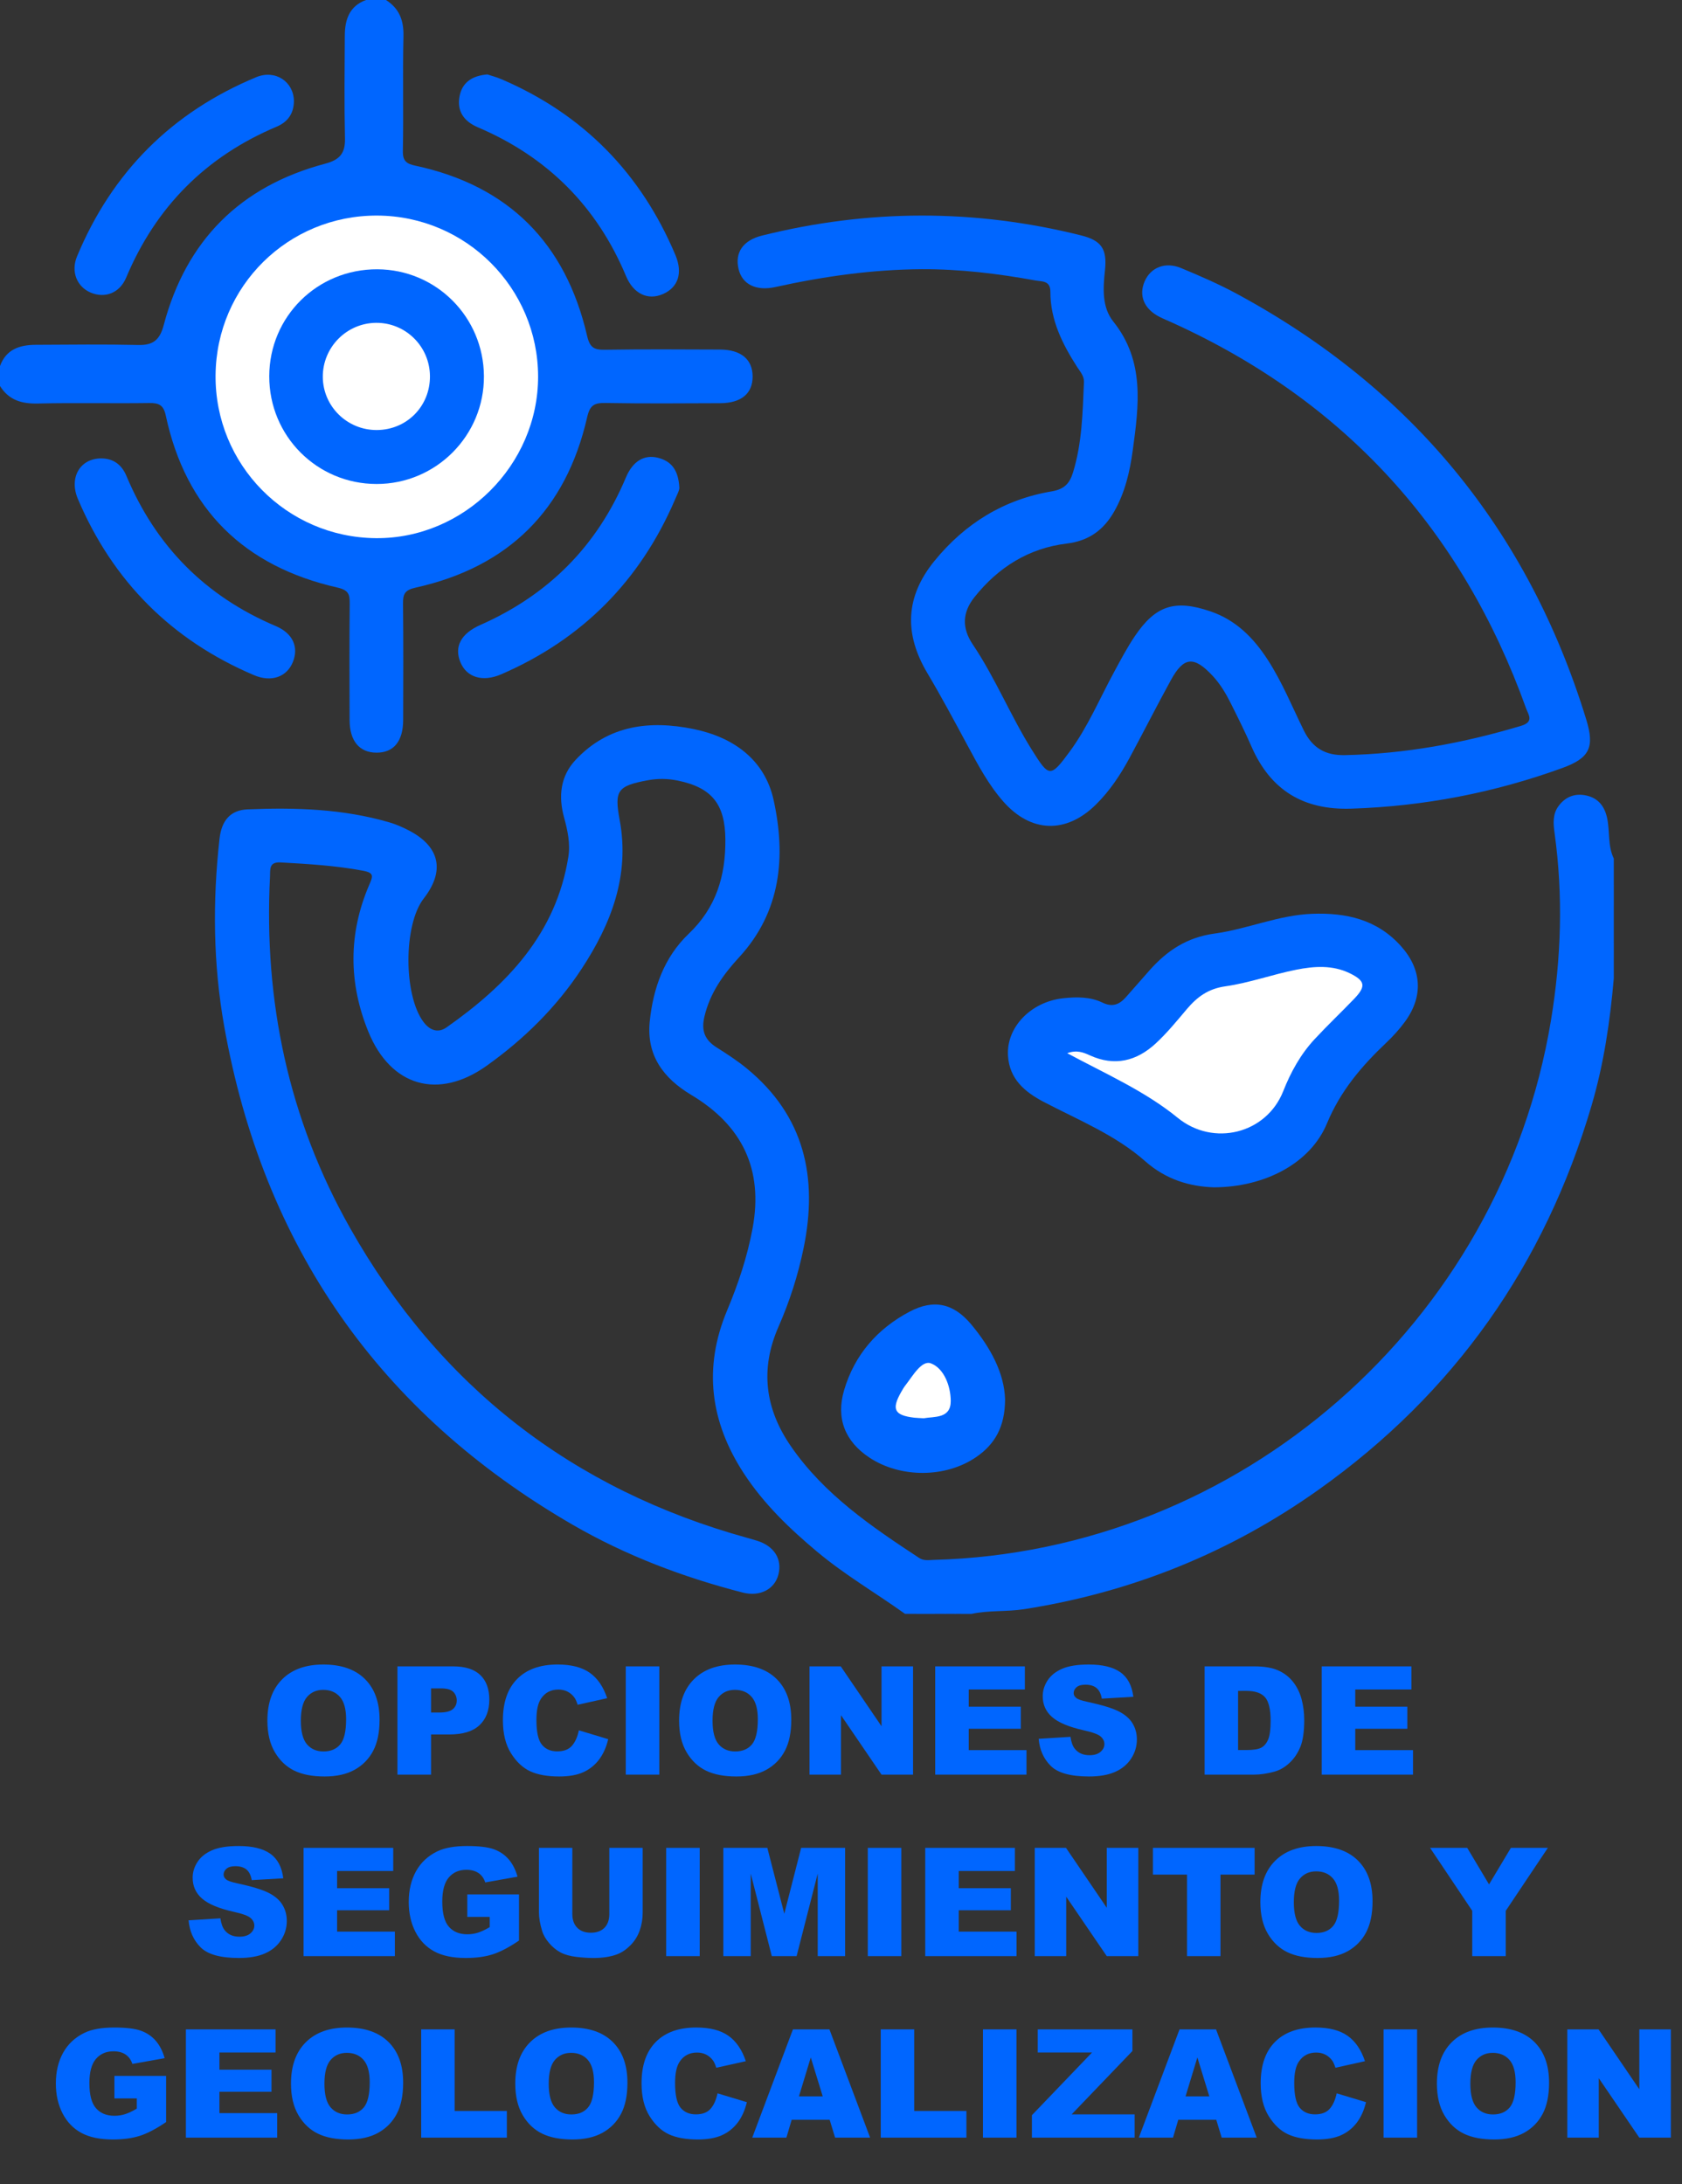 <?xml version="1.0" encoding="utf-8"?>
<!-- Generator: Adobe Illustrator 16.0.0, SVG Export Plug-In . SVG Version: 6.00 Build 0)  -->
<!DOCTYPE svg PUBLIC "-//W3C//DTD SVG 1.1//EN" "http://www.w3.org/Graphics/SVG/1.1/DTD/svg11.dtd">
<svg version="1.1" id="Capa_1" xmlns="http://www.w3.org/2000/svg" xmlns:xlink="http://www.w3.org/1999/xlink" x="0px" y="0px"
	 width="400.364px" height="519.836px" viewBox="0 0 400.364 519.836" enable-background="new 0 0 400.364 519.836"
	 xml:space="preserve">
<rect x="0" y="0" width="400.364" height="519.836" fill="#333333" stroke="none"/>
<g>
	<path fill-rule="evenodd" clip-rule="evenodd" fill="#0066FF" d="M215.43,384.13c-6.932-4.957-14.321-9.262-20.883-14.75
		c-6.606-5.527-12.775-11.451-17.51-18.715c-7.968-12.229-9.686-25.092-3.97-38.742c2.647-6.32,4.811-12.777,6.07-19.561
		c2.612-14.076-2.501-24.509-14.566-31.729c-6.659-3.986-10.726-9.423-9.918-17.458c0.796-7.927,3.439-15.352,9.27-20.907
		c6.563-6.254,8.796-13.767,8.735-22.454c-0.059-8.377-3.183-12.359-11.359-14.025c-2.365-0.482-4.708-0.511-7.07-0.077
		c-7.294,1.34-8.03,2.454-6.727,9.483c2.445,13.191-2.023,24.698-9.071,35.427c-6.003,9.137-13.717,16.725-22.6,23.054
		c-11.451,8.157-22.799,4.984-28.146-8.095c-4.736-11.585-4.792-23.385,0.208-34.986c0.851-1.976,1.239-2.834-1.445-3.34
		c-6.509-1.225-13.069-1.613-19.654-1.983c-2.83-0.159-2.444,1.719-2.527,3.356c-1.504,29.667,4.418,57.741,19.046,83.642
		c21.254,37.633,52.891,62.243,94.606,73.786c0.761,0.211,1.521,0.43,2.275,0.664c4.072,1.266,6.034,4.373,5.09,8.051
		c-0.902,3.514-4.4,5.34-8.503,4.287c-14.214-3.656-27.852-8.826-40.565-16.191c-46.036-26.676-73.582-66.369-82.863-118.669
		c-2.617-14.745-2.774-29.665-1.1-44.573c0.484-4.308,2.58-6.811,6.674-6.979c11.366-0.467,22.699-0.137,33.736,3.089
		c1.63,0.477,3.221,1.175,4.729,1.965c7.333,3.843,8.55,9.618,3.469,16.155c-4.866,6.26-4.834,23.094-0.033,29.426
		c1.56,2.057,3.502,2.637,5.48,1.245c14.4-10.129,26.07-22.275,28.978-40.606c0.503-3.173-0.191-6.297-1.032-9.376
		c-1.372-5.02-0.869-9.819,2.774-13.698c7.769-8.274,17.64-9.456,28.084-7.313c9.451,1.939,16.913,7.271,19.027,16.886
		c2.958,13.447,1.777,26.579-8.202,37.424c-3.804,4.135-6.937,8.5-8.267,14.13c-0.802,3.398,0.1,5.567,2.92,7.346
		c2.445,1.542,4.889,3.132,7.121,4.96c13.781,11.287,17.023,25.971,13.577,42.75c-1.328,6.467-3.333,12.732-5.987,18.768
		c-4.431,10.076-3.202,19.518,2.956,28.447c7.903,11.461,19.153,19.094,30.528,26.578c1.108,0.73,2.28,0.494,3.445,0.463
		c72.897-1.938,135.026-56.258,146.945-128.436c2.447-14.811,2.916-29.643,0.861-44.533c-0.308-2.233-0.519-4.504,0.952-6.478
		c1.666-2.239,3.963-3.083,6.632-2.485c2.869,0.644,4.37,2.642,4.95,5.508c0.636,3.146,0.101,6.48,1.557,9.485
		c0,2.112,0,4.225,0,6.336c-0.647,1.584-0.647,3.168,0,4.752c0,2.904,0,5.809,0,8.713c-0.643,0.645-0.326,1.467-0.408,2.216
		c0.035,0.604-0.126,1.256,0.408,1.744c0,1.584,0,3.168,0,4.752c-0.887,10.229-2.37,20.338-5.279,30.233
		c-11.16,37.957-32.696,68.537-64.95,91.464c-21.112,15.008-44.539,24.455-70.143,28.463c-4.136,0.646-8.371,0.229-12.488,1.115
		c-0.792,0-1.584,0-2.376,0c-0.532-0.578-1.238-0.357-1.886-0.408c-0.677,0-1.353,0.002-2.028,0
		c-0.813,0.107-1.709-0.285-2.422,0.408C220.183,384.13,217.807,384.13,215.43,384.13z"/>
	<path fill-rule="evenodd" clip-rule="evenodd" fill="#0066FF" d="M91.875,0c3.158,2.018,4.25,4.844,4.162,8.613
		c-0.214,9.097,0.043,18.204-0.144,27.302c-0.051,2.448,0.89,3.074,2.991,3.525c22.229,4.767,35.763,18.482,40.855,40.468
		c0.677,2.926,1.716,3.377,4.304,3.338c9.1-0.141,18.203-0.079,27.304-0.045c5.021,0.019,7.774,2.319,7.799,6.383
		c0.024,4.073-2.688,6.364-7.733,6.384c-9.102,0.037-18.206,0.107-27.305-0.049c-2.64-0.045-3.69,0.494-4.346,3.375
		c-5.022,22.065-18.737,35.667-40.82,40.569c-2.625,0.583-3.034,1.539-3.01,3.822c0.099,9.232,0.065,18.467,0.035,27.7
		c-0.017,5.073-2.271,7.777-6.345,7.763c-4.073-0.013-6.391-2.766-6.409-7.773c-0.034-9.233-0.063-18.468,0.026-27.701
		c0.021-2.225-0.274-3.222-2.934-3.827c-22.151-5.04-36.057-18.551-40.847-40.953c-0.534-2.497-1.628-2.999-3.94-2.966
		c-8.836,0.125-17.679-0.091-26.512,0.116C5.154,96.134,2.093,95.237,0,91.875c0-1.584,0-3.168,0-4.752
		c1.459-3.987,4.676-5.028,8.49-5.05c8.168-0.044,16.339-0.14,24.502,0.042c3.566,0.08,5.073-1.335,5.97-4.715
		C44.32,57.199,57.199,44.32,77.4,38.962c3.38-0.896,4.795-2.404,4.715-5.97c-0.183-8.164-0.087-16.334-0.042-24.502
		c0.021-3.813,1.063-7.03,5.05-8.49C88.707,0,90.291,0,91.875,0z"/>
	<path fill-rule="evenodd" clip-rule="evenodd" fill="#0066FF" d="M384.131,215.43c-1.156-1.584-1.252-3.168,0-4.752
		C384.131,212.262,384.131,213.846,384.131,215.43z"/>
	<path fill-rule="evenodd" clip-rule="evenodd" fill="#0066FF" d="M383.455,226.573c-0.1-0.9-0.326-1.837,0.676-2.431
		c0,0.792,0,1.584,0,2.376C383.932,226.854,383.706,226.872,383.455,226.573z"/>
	<path fill-rule="evenodd" clip-rule="evenodd" fill="#0066FF" d="M222.559,384.13c0.593-0.994,1.53-0.766,2.427-0.682
		c0.221,0.168,0.286,0.326,0.198,0.473c-0.085,0.139-0.168,0.209-0.249,0.209C224.143,384.13,223.351,384.13,222.559,384.13z"/>
	<path fill-rule="evenodd" clip-rule="evenodd" fill="#0066FF" d="M224.935,384.13c0.007-0.229,0.023-0.455,0.05-0.682
		c0.794-0.002,1.586-0.004,2.379-0.004c0.22,0.17,0.284,0.328,0.196,0.475c-0.085,0.141-0.168,0.211-0.249,0.211
		C226.519,384.13,225.727,384.13,224.935,384.13z"/>
	<path fill-rule="evenodd" clip-rule="evenodd" fill="#0066FF" d="M383.455,226.573c0.225-0.021,0.45-0.039,0.676-0.055
		c0,0.527,0,1.056,0,1.584C383.26,227.879,383.378,227.217,383.455,226.573z"/>
	<path fill-rule="evenodd" clip-rule="evenodd" fill="#0066FF" d="M227.311,384.13c-0.006-0.23,0.012-0.459,0.053-0.686
		c0.645-0.07,1.333-0.238,1.531,0.686C228.366,384.13,227.838,384.13,227.311,384.13z"/>
	<path fill-rule="evenodd" clip-rule="evenodd" fill="#0066FF" d="M219.408,64.074c-11.78,0.07-23.372,1.715-34.856,4.248
		c-4.561,1.006-7.887-0.616-8.753-4.295c-0.919-3.905,1.041-6.821,5.598-7.958c25.299-6.309,50.619-6.368,75.923-0.041
		c4.872,1.218,6.234,3.236,5.693,8.309c-0.458,4.287-0.755,8.774,1.99,12.205c7.532,9.417,6.069,19.978,4.628,30.613
		c-0.693,5.109-1.855,10.119-4.452,14.644c-2.493,4.343-5.996,6.945-11.275,7.582c-9.025,1.089-16.313,5.661-21.958,12.758
		c-2.86,3.596-3.062,7.302-0.393,11.265c5.378,7.986,8.986,16.988,14.091,25.125c4.057,6.469,4.35,6.66,8.987,0.351
		c4.299-5.848,7.112-12.588,10.564-18.944c1.568-2.888,3.102-5.816,4.938-8.532c4.966-7.342,9.576-8.754,17.987-5.888
		c6.051,2.062,10.229,6.274,13.612,11.489c3.453,5.324,5.828,11.2,8.612,16.858c2.072,4.211,5.165,5.966,9.75,5.873
		c14.334-0.289,28.256-2.86,41.962-6.972c3.176-0.952,1.731-2.668,1.204-4.14c-15.24-42.46-43.211-73.252-84.393-91.9
		c-0.959-0.434-1.938-0.828-2.873-1.305c-3.686-1.884-5.006-5.085-3.522-8.476c1.438-3.29,4.895-4.699,8.642-3.145
		c4.49,1.863,8.976,3.808,13.247,6.116c41.538,22.447,69.37,56.196,83.221,101.38c2.024,6.603,0.777,9.155-5.728,11.514
		c-16.219,5.883-32.939,9.107-50.224,9.669c-11.382,0.37-19.19-4.374-23.732-14.759c-1.527-3.492-3.231-6.909-4.937-10.32
		c-1.179-2.357-2.531-4.625-4.347-6.567c-4.428-4.735-6.846-4.538-9.898,1.024c-3.354,6.11-6.499,12.335-9.812,18.469
		c-2.198,4.071-4.747,7.929-8.061,11.193c-7.098,6.995-15.473,6.72-22.038-0.747c-3.504-3.984-5.976-8.65-8.48-13.293
		c-3.124-5.789-6.219-11.601-9.58-17.251c-5.583-9.388-5.263-18.173,1.665-26.693c7.234-8.898,16.542-14.667,27.902-16.572
		c3.033-0.509,4.287-1.9,5.085-4.481c2.171-7.021,2.298-14.276,2.612-21.516c0.063-1.458-0.873-2.46-1.568-3.539
		c-3.543-5.496-6.432-11.249-6.419-17.962c0.006-2.733-2.027-2.429-3.492-2.696C237.572,65.132,228.547,64.035,219.408,64.074z"/>
	<path fill-rule="evenodd" clip-rule="evenodd" fill="#0066FF" d="M288.942,282.609c-5.703-0.192-11.363-1.805-16.355-6.218
		c-7.065-6.246-15.869-9.78-24.139-14.11c-4.528-2.372-8.162-5.436-8.515-10.974c-0.433-6.788,5.434-12.872,13.142-13.705
		c3.178-0.343,6.428-0.37,9.327,1.03c2.408,1.163,4.023,0.463,5.563-1.25c1.939-2.157,3.815-4.372,5.75-6.535
		c4.146-4.637,8.87-7.757,15.411-8.646c7.781-1.058,15.166-4.391,23.171-4.697c8.121-0.312,15.475,1.346,21.156,7.669
		c4.995,5.558,5.384,11.973,0.975,18c-1.316,1.8-2.841,3.484-4.463,5.018c-5.871,5.558-10.914,11.487-14.118,19.218
		C311.92,276.885,301.084,282.564,288.942,282.609z"/>
	<path fill-rule="evenodd" clip-rule="evenodd" fill="#0066FF" d="M239.237,333.089c-0.02,6.547-2.457,10.695-6.883,13.729
		c-7.267,4.98-18.022,5.01-25.412,0.115c-5.837-3.867-8-9.387-6.005-16.098c2.493-8.383,7.881-14.551,15.512-18.605
		c5.837-3.104,10.574-2,14.774,3.055C235.771,320.761,239.058,326.824,239.237,333.089z"/>
	<path fill-rule="evenodd" clip-rule="evenodd" fill="#0066FF" d="M116.006,17.719c0.903,0.302,2.178,0.631,3.374,1.145
		c19.445,8.343,33.178,22.364,41.38,41.823c1.822,4.322,0.647,7.733-2.975,9.311c-3.552,1.547-6.992-0.027-8.771-4.281
		c-6.945-16.61-18.732-28.367-35.259-35.412c-3.336-1.422-5.071-3.861-4.353-7.466C110.047,19.613,112.376,18.021,116.006,17.719z"
		/>
	<path fill-rule="evenodd" clip-rule="evenodd" fill="#0066FF" d="M161.703,116.034c0.069,0.554-0.552,1.759-1.067,2.956
		c-8.3,19.277-22.048,33.154-41.32,41.502c-4.421,1.916-8.209,0.75-9.706-2.822c-1.56-3.723,0.093-6.871,4.729-8.92
		c16.162-7.145,27.778-18.753,34.641-35.093c1.644-3.916,4.374-5.517,7.632-4.698C159.826,109.767,161.472,111.899,161.703,116.034z
		"/>
	<path fill-rule="evenodd" clip-rule="evenodd" fill="#0066FF" d="M24.007,109.11c3-0.018,4.97,1.51,6.091,4.183
		c7.009,16.72,18.807,28.636,35.53,35.719c4.117,1.744,5.514,5.033,4.078,8.574c-1.441,3.553-5.121,4.874-9.264,3.11
		c-19.589-8.34-33.574-22.335-41.898-41.922C16.379,113.68,19.055,109.158,24.007,109.11z"/>
	<path fill-rule="evenodd" clip-rule="evenodd" fill="#FFFFFF" d="M89.817,51.311c21.113,0.097,38.242,17.244,38.266,38.308
		c0.024,21.066-17.641,38.661-38.629,38.474c-21.286-0.189-38.346-17.554-38.143-38.826C51.514,68.077,68.622,51.213,89.817,51.311z
		"/>
	<path fill-rule="evenodd" clip-rule="evenodd" fill="#0066FF" d="M69.962,24.027c-0.023,2.954-1.422,4.989-4.126,6.13
		c-16.825,7.1-28.725,19.069-35.803,35.919c-1.562,3.718-5.076,4.995-8.458,3.562c-3.241-1.373-4.761-4.951-3.241-8.608
		c8.338-20.055,22.579-34.308,42.621-42.646C65.529,16.48,69.884,19.425,69.962,24.027z"/>
	<path fill-rule="evenodd" clip-rule="evenodd" fill="#FFFFFF" d="M254.03,250.682c2.282-0.844,3.884-0.175,5.402,0.518
		c5.889,2.68,11.113,1.354,15.641-2.819c2.697-2.486,5.042-5.371,7.42-8.184c2.444-2.892,5.083-4.854,9.152-5.431
		c5.694-0.808,11.206-2.821,16.87-3.951c4.265-0.851,8.684-1.165,12.791,0.848c3.68,1.803,3.873,3.103,1.044,6.054
		c-3.1,3.232-6.357,6.314-9.406,9.593c-3.346,3.6-5.681,7.813-7.497,12.407c-4.02,10.167-16.632,13.259-25.103,6.352
		C272.546,259.708,263.351,255.69,254.03,250.682z"/>
	<path fill-rule="evenodd" clip-rule="evenodd" fill="#FFFFFF" d="M219.889,337.572c-0.969-0.057-1.626-0.061-2.274-0.139
		c-4.725-0.557-5.456-1.975-3.133-6.068c0.322-0.566,0.647-1.141,1.047-1.65c1.739-2.223,3.871-6.07,6.097-5.193
		c3.103,1.221,4.661,5.41,4.677,8.939C226.319,337.701,222.422,337.117,219.889,337.572z"/>
	<path fill-rule="evenodd" clip-rule="evenodd" fill="#0066FF" d="M64.089,89.542c0.031-14.206,11.453-25.506,25.719-25.446
		c14.02,0.059,25.289,11.348,25.381,25.422c0.092,14.143-11.398,25.692-25.549,25.681C75.438,115.187,64.058,103.76,64.089,89.542z"
		/>
	<path fill-rule="evenodd" clip-rule="evenodd" fill="#FFFFFF" d="M102.341,89.532c0.045,7.154-5.497,12.781-12.631,12.824
		c-7.069,0.042-12.833-5.618-12.874-12.64c-0.04-7.044,5.655-12.823,12.688-12.876S102.295,82.469,102.341,89.532z"/>
</g>
<g>
	<path fill="#0066FF" d="M63.647,409.53c0-4.207,1.172-7.482,3.516-9.826s5.607-3.516,9.791-3.516c4.289,0,7.594,1.151,9.914,3.454
		s3.48,5.528,3.48,9.677c0,3.012-0.507,5.481-1.521,7.409s-2.479,3.428-4.395,4.5s-4.304,1.608-7.163,1.608
		c-2.906,0-5.312-0.463-7.216-1.389s-3.448-2.391-4.632-4.395S63.647,412.542,63.647,409.53z M71.61,409.565
		c0,2.602,0.483,4.471,1.45,5.607s2.282,1.705,3.946,1.705c1.711,0,3.035-0.557,3.973-1.67s1.406-3.111,1.406-5.994
		c0-2.426-0.489-4.198-1.468-5.317s-2.306-1.679-3.981-1.679c-1.605,0-2.895,0.568-3.867,1.705S71.61,406.94,71.61,409.565z"/>
	<path fill="#0066FF" d="M94.602,396.627h13.236c2.883,0,5.042,0.686,6.478,2.057s2.153,3.322,2.153,5.854
		c0,2.602-0.782,4.635-2.347,6.1s-3.952,2.197-7.163,2.197H102.6v9.563h-7.998V396.627z M102.6,407.614h1.951
		c1.535,0,2.613-0.267,3.234-0.8s0.932-1.216,0.932-2.048c0-0.809-0.27-1.494-0.809-2.057s-1.553-0.844-3.041-0.844H102.6V407.614z"
		/>
	<path fill="#0066FF" d="M137.792,411.85l6.979,2.109c-0.469,1.957-1.207,3.592-2.215,4.904s-2.259,2.303-3.753,2.971
		s-3.396,1.002-5.704,1.002c-2.801,0-5.089-0.407-6.864-1.221c-1.775-0.814-3.308-2.245-4.597-4.295s-1.934-4.673-1.934-7.87
		c0-4.263,1.134-7.539,3.401-9.828c2.268-2.29,5.476-3.435,9.624-3.435c3.246,0,5.798,0.656,7.655,1.969s3.237,3.328,4.14,6.047
		l-7.031,1.564c-0.246-0.785-0.504-1.359-0.773-1.723c-0.445-0.609-0.99-1.078-1.635-1.406s-1.365-0.492-2.162-0.492
		c-1.805,0-3.188,0.726-4.148,2.177c-0.727,1.077-1.09,2.769-1.09,5.074c0,2.856,0.434,4.813,1.301,5.873s2.086,1.589,3.656,1.589
		c1.523,0,2.675-0.428,3.454-1.283S137.44,413.479,137.792,411.85z"/>
	<path fill="#0066FF" d="M148.954,396.627h7.98v25.77h-7.98V396.627z"/>
	<path fill="#0066FF" d="M161.645,409.53c0-4.207,1.172-7.482,3.516-9.826s5.607-3.516,9.791-3.516c4.289,0,7.594,1.151,9.914,3.454
		s3.48,5.528,3.48,9.677c0,3.012-0.507,5.481-1.521,7.409s-2.479,3.428-4.395,4.5s-4.304,1.608-7.163,1.608
		c-2.906,0-5.312-0.463-7.216-1.389s-3.448-2.391-4.632-4.395S161.645,412.542,161.645,409.53z M169.608,409.565
		c0,2.602,0.483,4.471,1.45,5.607s2.282,1.705,3.946,1.705c1.711,0,3.035-0.557,3.973-1.67s1.406-3.111,1.406-5.994
		c0-2.426-0.489-4.198-1.468-5.317s-2.306-1.679-3.981-1.679c-1.605,0-2.895,0.568-3.867,1.705S169.608,406.94,169.608,409.565z"/>
	<path fill="#0066FF" d="M192.688,396.627h7.436l9.703,14.257v-14.257h7.506v25.77h-7.506l-9.65-14.149v14.149h-7.488V396.627z"/>
	<path fill="#0066FF" d="M222.606,396.627h21.34v5.502h-13.359v4.096h12.393v5.256h-12.393v5.08h13.746v5.836h-21.727V396.627z"/>
	<path fill="#0066FF" d="M247.233,413.872l7.576-0.475c0.164,1.23,0.498,2.168,1.002,2.813c0.82,1.043,1.992,1.564,3.516,1.564
		c1.137,0,2.012-0.267,2.627-0.8s0.924-1.151,0.924-1.854c0-0.668-0.293-1.266-0.879-1.793s-1.945-1.025-4.079-1.494
		c-3.492-0.785-5.982-1.828-7.471-3.129c-1.5-1.301-2.25-2.959-2.25-4.975c0-1.324,0.384-2.575,1.151-3.753s1.922-2.104,3.463-2.777
		s3.653-1.011,6.337-1.011c3.293,0,5.803,0.612,7.531,1.837s2.758,3.173,3.086,5.845l-7.506,0.439
		c-0.199-1.16-0.619-2.004-1.258-2.531s-1.52-0.791-2.645-0.791c-0.926,0-1.623,0.196-2.092,0.589s-0.703,0.87-0.703,1.433
		c0,0.41,0.193,0.779,0.58,1.107c0.375,0.34,1.266,0.656,2.672,0.949c3.48,0.75,5.973,1.509,7.479,2.276s2.602,1.72,3.287,2.856
		s1.029,2.408,1.029,3.814c0,1.652-0.457,3.176-1.371,4.57s-2.191,2.452-3.832,3.173s-3.709,1.081-6.205,1.081
		c-4.383,0-7.418-0.844-9.106-2.531S247.456,416.473,247.233,413.872z"/>
	<path fill="#0066FF" d="M286.731,396.627h11.83c2.332,0,4.215,0.316,5.65,0.949s2.623,1.541,3.561,2.725s1.617,2.561,2.039,4.131
		s0.633,3.234,0.633,4.992c0,2.754-0.314,4.89-0.941,6.407s-1.496,2.789-2.609,3.814s-2.309,1.708-3.586,2.048
		c-1.746,0.469-3.328,0.703-4.746,0.703h-11.83V396.627z M294.694,402.463v14.08h1.951c1.664,0,2.848-0.185,3.551-0.554
		s1.254-1.014,1.652-1.934s0.598-2.411,0.598-4.474c0-2.73-0.445-4.6-1.336-5.607s-2.367-1.512-4.43-1.512H294.694z"/>
	<path fill="#0066FF" d="M314.61,396.627h21.34v5.502h-13.359v4.096h12.393v5.256h-12.393v5.08h13.746v5.836H314.61V396.627z"/>
	<path fill="#0066FF" d="M44.891,457.072l7.576-0.475c0.164,1.23,0.498,2.168,1.002,2.813c0.82,1.043,1.992,1.564,3.516,1.564
		c1.137,0,2.013-0.267,2.628-0.8s0.923-1.151,0.923-1.854c0-0.668-0.293-1.266-0.879-1.793s-1.945-1.025-4.078-1.494
		c-3.492-0.785-5.982-1.828-7.471-3.129c-1.5-1.301-2.25-2.959-2.25-4.975c0-1.324,0.384-2.575,1.151-3.753s1.922-2.104,3.463-2.777
		s3.653-1.011,6.337-1.011c3.293,0,5.804,0.612,7.532,1.837s2.757,3.173,3.085,5.845l-7.506,0.439
		c-0.199-1.16-0.618-2.004-1.257-2.531s-1.521-0.791-2.646-0.791c-0.926,0-1.623,0.196-2.092,0.589s-0.703,0.87-0.703,1.433
		c0,0.41,0.193,0.779,0.58,1.107c0.375,0.34,1.266,0.656,2.672,0.949c3.48,0.75,5.974,1.509,7.479,2.276s2.602,1.72,3.287,2.856
		s1.028,2.408,1.028,3.814c0,1.652-0.457,3.176-1.371,4.57s-2.191,2.452-3.832,3.173s-3.709,1.081-6.205,1.081
		c-4.383,0-7.418-0.844-9.105-2.531S45.114,459.673,44.891,457.072z"/>
	<path fill="#0066FF" d="M72.26,439.828H93.6v5.502H80.241v4.096h12.393v5.256H80.241v5.08h13.746v5.836H72.26V439.828z"/>
	<path fill="#0066FF" d="M111.231,456.263v-5.361h12.305v10.986c-2.355,1.605-4.438,2.698-6.249,3.278s-3.958,0.87-6.442,0.87
		c-3.059,0-5.552-0.521-7.479-1.564s-3.422-2.596-4.482-4.658s-1.591-4.43-1.591-7.102c0-2.813,0.58-5.259,1.74-7.339
		s2.859-3.659,5.098-4.737c1.746-0.832,4.096-1.248,7.049-1.248c2.848,0,4.978,0.258,6.39,0.773s2.584,1.315,3.516,2.399
		s1.632,2.458,2.101,4.122l-7.682,1.371c-0.316-0.973-0.853-1.717-1.608-2.232s-1.72-0.773-2.892-0.773
		c-1.746,0-3.138,0.606-4.175,1.819s-1.556,3.132-1.556,5.757c0,2.789,0.524,4.781,1.573,5.977s2.511,1.793,4.386,1.793
		c0.891,0,1.74-0.129,2.549-0.387s1.734-0.697,2.777-1.318v-2.426H111.231z"/>
	<path fill="#0066FF" d="M145.034,439.828h7.945v15.354c0,1.522-0.237,2.96-0.712,4.313s-1.219,2.535-2.232,3.548
		s-2.077,1.725-3.19,2.135c-1.547,0.573-3.404,0.86-5.572,0.86c-1.254,0-2.622-0.088-4.104-0.264s-2.722-0.523-3.718-1.045
		s-1.907-1.262-2.733-2.222c-0.826-0.961-1.392-1.95-1.696-2.97c-0.492-1.639-0.738-3.091-0.738-4.355v-15.354h7.945v15.719
		c0,1.405,0.39,2.503,1.169,3.293c0.779,0.791,1.86,1.186,3.243,1.186c1.371,0,2.446-0.39,3.226-1.168s1.169-1.882,1.169-3.311
		V439.828z"/>
	<path fill="#0066FF" d="M158.569,439.828h7.98v25.77h-7.98V439.828z"/>
	<path fill="#0066FF" d="M172.174,439.828h10.472l4.039,15.68l4.01-15.68h10.466v25.77h-6.521v-19.652l-5.025,19.652h-5.903
		l-5.016-19.652v19.652h-6.521V439.828z"/>
	<path fill="#0066FF" d="M206.557,439.828h7.98v25.77h-7.98V439.828z"/>
	<path fill="#0066FF" d="M220.233,439.828h21.34v5.502h-13.359v4.096h12.393v5.256h-12.393v5.08h13.746v5.836h-21.727V439.828z"/>
	<path fill="#0066FF" d="M246.301,439.828h7.436l9.704,14.257v-14.257h7.506v25.77h-7.506l-9.651-14.149v14.149h-7.488V439.828z"/>
	<path fill="#0066FF" d="M274.427,439.828h24.205v6.363h-8.121v19.406h-7.963v-19.406h-8.121V439.828z"/>
	<path fill="#0066FF" d="M300.003,452.73c0-4.207,1.172-7.482,3.516-9.826s5.607-3.516,9.791-3.516c4.289,0,7.594,1.151,9.914,3.454
		s3.48,5.528,3.48,9.677c0,3.012-0.508,5.481-1.521,7.409s-2.479,3.428-4.395,4.5s-4.303,1.608-7.162,1.608
		c-2.906,0-5.313-0.463-7.217-1.389s-3.447-2.391-4.631-4.395S300.003,455.742,300.003,452.73z M307.966,452.765
		c0,2.602,0.482,4.471,1.449,5.607s2.283,1.705,3.947,1.705c1.711,0,3.035-0.557,3.973-1.67s1.406-3.111,1.406-5.994
		c0-2.426-0.49-4.198-1.469-5.317s-2.305-1.679-3.98-1.679c-1.605,0-2.895,0.568-3.867,1.705S307.966,450.14,307.966,452.765z"/>
	<path fill="#0066FF" d="M340.397,439.828h8.845l5.192,8.693l5.202-8.693h8.798l-10.02,14.977v10.793h-7.98v-10.793L340.397,439.828
		z"/>
	<path fill="#0066FF" d="M27.234,499.463v-5.361h12.305v10.986c-2.355,1.605-4.438,2.698-6.249,3.278s-3.958,0.87-6.442,0.87
		c-3.059,0-5.552-0.521-7.479-1.564s-3.422-2.596-4.482-4.658s-1.591-4.43-1.591-7.102c0-2.813,0.58-5.259,1.74-7.339
		s2.859-3.659,5.098-4.737c1.746-0.832,4.096-1.248,7.049-1.248c2.848,0,4.978,0.258,6.39,0.773s2.584,1.315,3.516,2.399
		s1.632,2.458,2.101,4.122l-7.682,1.371c-0.316-0.973-0.853-1.717-1.608-2.232s-1.72-0.773-2.892-0.773
		c-1.746,0-3.138,0.606-4.175,1.819s-1.556,3.132-1.556,5.757c0,2.789,0.524,4.781,1.573,5.977s2.511,1.793,4.386,1.793
		c0.891,0,1.74-0.129,2.549-0.387s1.734-0.697,2.777-1.318v-2.426H27.234z"/>
	<path fill="#0066FF" d="M44.25,483.028h21.34v5.502H52.23v4.096h12.393v5.256H52.23v5.08h13.746v5.836H44.25V483.028z"/>
	<path fill="#0066FF" d="M69.263,495.93c0-4.207,1.172-7.482,3.516-9.826s5.607-3.516,9.791-3.516c4.289,0,7.594,1.151,9.914,3.454
		s3.48,5.528,3.48,9.677c0,3.012-0.507,5.481-1.521,7.409s-2.479,3.428-4.395,4.5s-4.304,1.608-7.163,1.608
		c-2.906,0-5.312-0.463-7.216-1.389s-3.448-2.391-4.632-4.395S69.263,498.942,69.263,495.93z M77.226,495.965
		c0,2.602,0.483,4.471,1.45,5.607s2.282,1.705,3.946,1.705c1.711,0,3.035-0.557,3.973-1.67s1.406-3.111,1.406-5.994
		c0-2.426-0.489-4.198-1.468-5.317s-2.306-1.679-3.981-1.679c-1.605,0-2.895,0.568-3.867,1.705S77.226,493.34,77.226,495.965z"/>
	<path fill="#0066FF" d="M100.253,483.028h7.963v19.424h12.428v6.346h-20.391V483.028z"/>
	<path fill="#0066FF" d="M122.648,495.93c0-4.207,1.172-7.482,3.516-9.826s5.607-3.516,9.791-3.516c4.289,0,7.594,1.151,9.914,3.454
		s3.48,5.528,3.48,9.677c0,3.012-0.507,5.481-1.521,7.409s-2.479,3.428-4.395,4.5s-4.304,1.608-7.163,1.608
		c-2.906,0-5.312-0.463-7.216-1.389s-3.448-2.391-4.632-4.395S122.648,498.942,122.648,495.93z M130.611,495.965
		c0,2.602,0.483,4.471,1.45,5.607s2.282,1.705,3.946,1.705c1.711,0,3.035-0.557,3.973-1.67s1.406-3.111,1.406-5.994
		c0-2.426-0.489-4.198-1.468-5.317s-2.306-1.679-3.981-1.679c-1.605,0-2.895,0.568-3.867,1.705S130.611,493.34,130.611,495.965z"/>
	<path fill="#0066FF" d="M170.794,498.25l6.979,2.109c-0.469,1.957-1.207,3.592-2.215,4.904s-2.259,2.303-3.753,2.971
		s-3.396,1.002-5.704,1.002c-2.801,0-5.089-0.407-6.864-1.221c-1.775-0.814-3.308-2.245-4.597-4.295s-1.934-4.673-1.934-7.87
		c0-4.263,1.134-7.539,3.401-9.828c2.268-2.29,5.476-3.435,9.624-3.435c3.246,0,5.798,0.656,7.655,1.969s3.237,3.328,4.14,6.047
		l-7.031,1.564c-0.246-0.785-0.504-1.359-0.773-1.723c-0.445-0.609-0.99-1.078-1.635-1.406s-1.365-0.492-2.162-0.492
		c-1.805,0-3.188,0.726-4.148,2.177c-0.727,1.077-1.09,2.769-1.09,5.074c0,2.856,0.434,4.813,1.301,5.873s2.086,1.589,3.656,1.589
		c1.523,0,2.675-0.428,3.454-1.283S170.443,499.879,170.794,498.25z"/>
	<path fill="#0066FF" d="M197.483,504.543h-9.041l-1.256,4.254h-8.13l9.686-25.77h8.686l9.684,25.77h-8.339L197.483,504.543z
		 M195.831,498.971l-2.844-9.264l-2.814,9.264H195.831z"/>
	<path fill="#0066FF" d="M209.642,483.028h7.963v19.424h12.428v6.346h-20.391V483.028z"/>
	<path fill="#0066FF" d="M233.97,483.028h7.98v25.77h-7.98V483.028z"/>
	<path fill="#0066FF" d="M247.013,483.028h22.535v5.15l-14.465,15.082h14.993v5.537h-24.451v-5.344l14.314-14.924h-12.925V483.028z"
		/>
	<path fill="#0066FF" d="M289.505,504.543h-9.041l-1.256,4.254h-8.131l9.686-25.77h8.686l9.684,25.77h-8.338L289.505,504.543z
		 M287.853,498.971l-2.844-9.264l-2.814,9.264H287.853z"/>
	<path fill="#0066FF" d="M318.169,498.25l6.979,2.109c-0.469,1.957-1.207,3.592-2.215,4.904s-2.258,2.303-3.752,2.971
		s-3.396,1.002-5.705,1.002c-2.801,0-5.088-0.407-6.863-1.221c-1.775-0.814-3.309-2.245-4.598-4.295s-1.934-4.673-1.934-7.87
		c0-4.263,1.135-7.539,3.402-9.828c2.268-2.29,5.475-3.435,9.623-3.435c3.246,0,5.799,0.656,7.656,1.969s3.236,3.328,4.139,6.047
		l-7.031,1.564c-0.246-0.785-0.504-1.359-0.773-1.723c-0.445-0.609-0.99-1.078-1.635-1.406s-1.365-0.492-2.162-0.492
		c-1.805,0-3.188,0.726-4.148,2.177c-0.727,1.077-1.09,2.769-1.09,5.074c0,2.856,0.434,4.813,1.301,5.873s2.086,1.589,3.656,1.589
		c1.523,0,2.676-0.428,3.455-1.283S317.817,499.879,318.169,498.25z"/>
	<path fill="#0066FF" d="M329.331,483.028h7.98v25.77h-7.98V483.028z"/>
	<path fill="#0066FF" d="M342.022,495.93c0-4.207,1.172-7.482,3.516-9.826s5.607-3.516,9.791-3.516c4.289,0,7.594,1.151,9.914,3.454
		s3.48,5.528,3.48,9.677c0,3.012-0.506,5.481-1.52,7.409s-2.479,3.428-4.395,4.5s-4.305,1.608-7.164,1.608
		c-2.906,0-5.311-0.463-7.215-1.389s-3.449-2.391-4.633-4.395S342.022,498.942,342.022,495.93z M349.985,495.965
		c0,2.602,0.484,4.471,1.451,5.607s2.281,1.705,3.945,1.705c1.711,0,3.035-0.557,3.973-1.67s1.406-3.111,1.406-5.994
		c0-2.426-0.488-4.198-1.467-5.317s-2.307-1.679-3.982-1.679c-1.605,0-2.895,0.568-3.867,1.705S349.985,493.34,349.985,495.965z"/>
	<path fill="#0066FF" d="M373.065,483.028h7.436l9.703,14.257v-14.257h7.506v25.77h-7.506l-9.65-14.149v14.149h-7.488V483.028z"/>
</g>
</svg>

